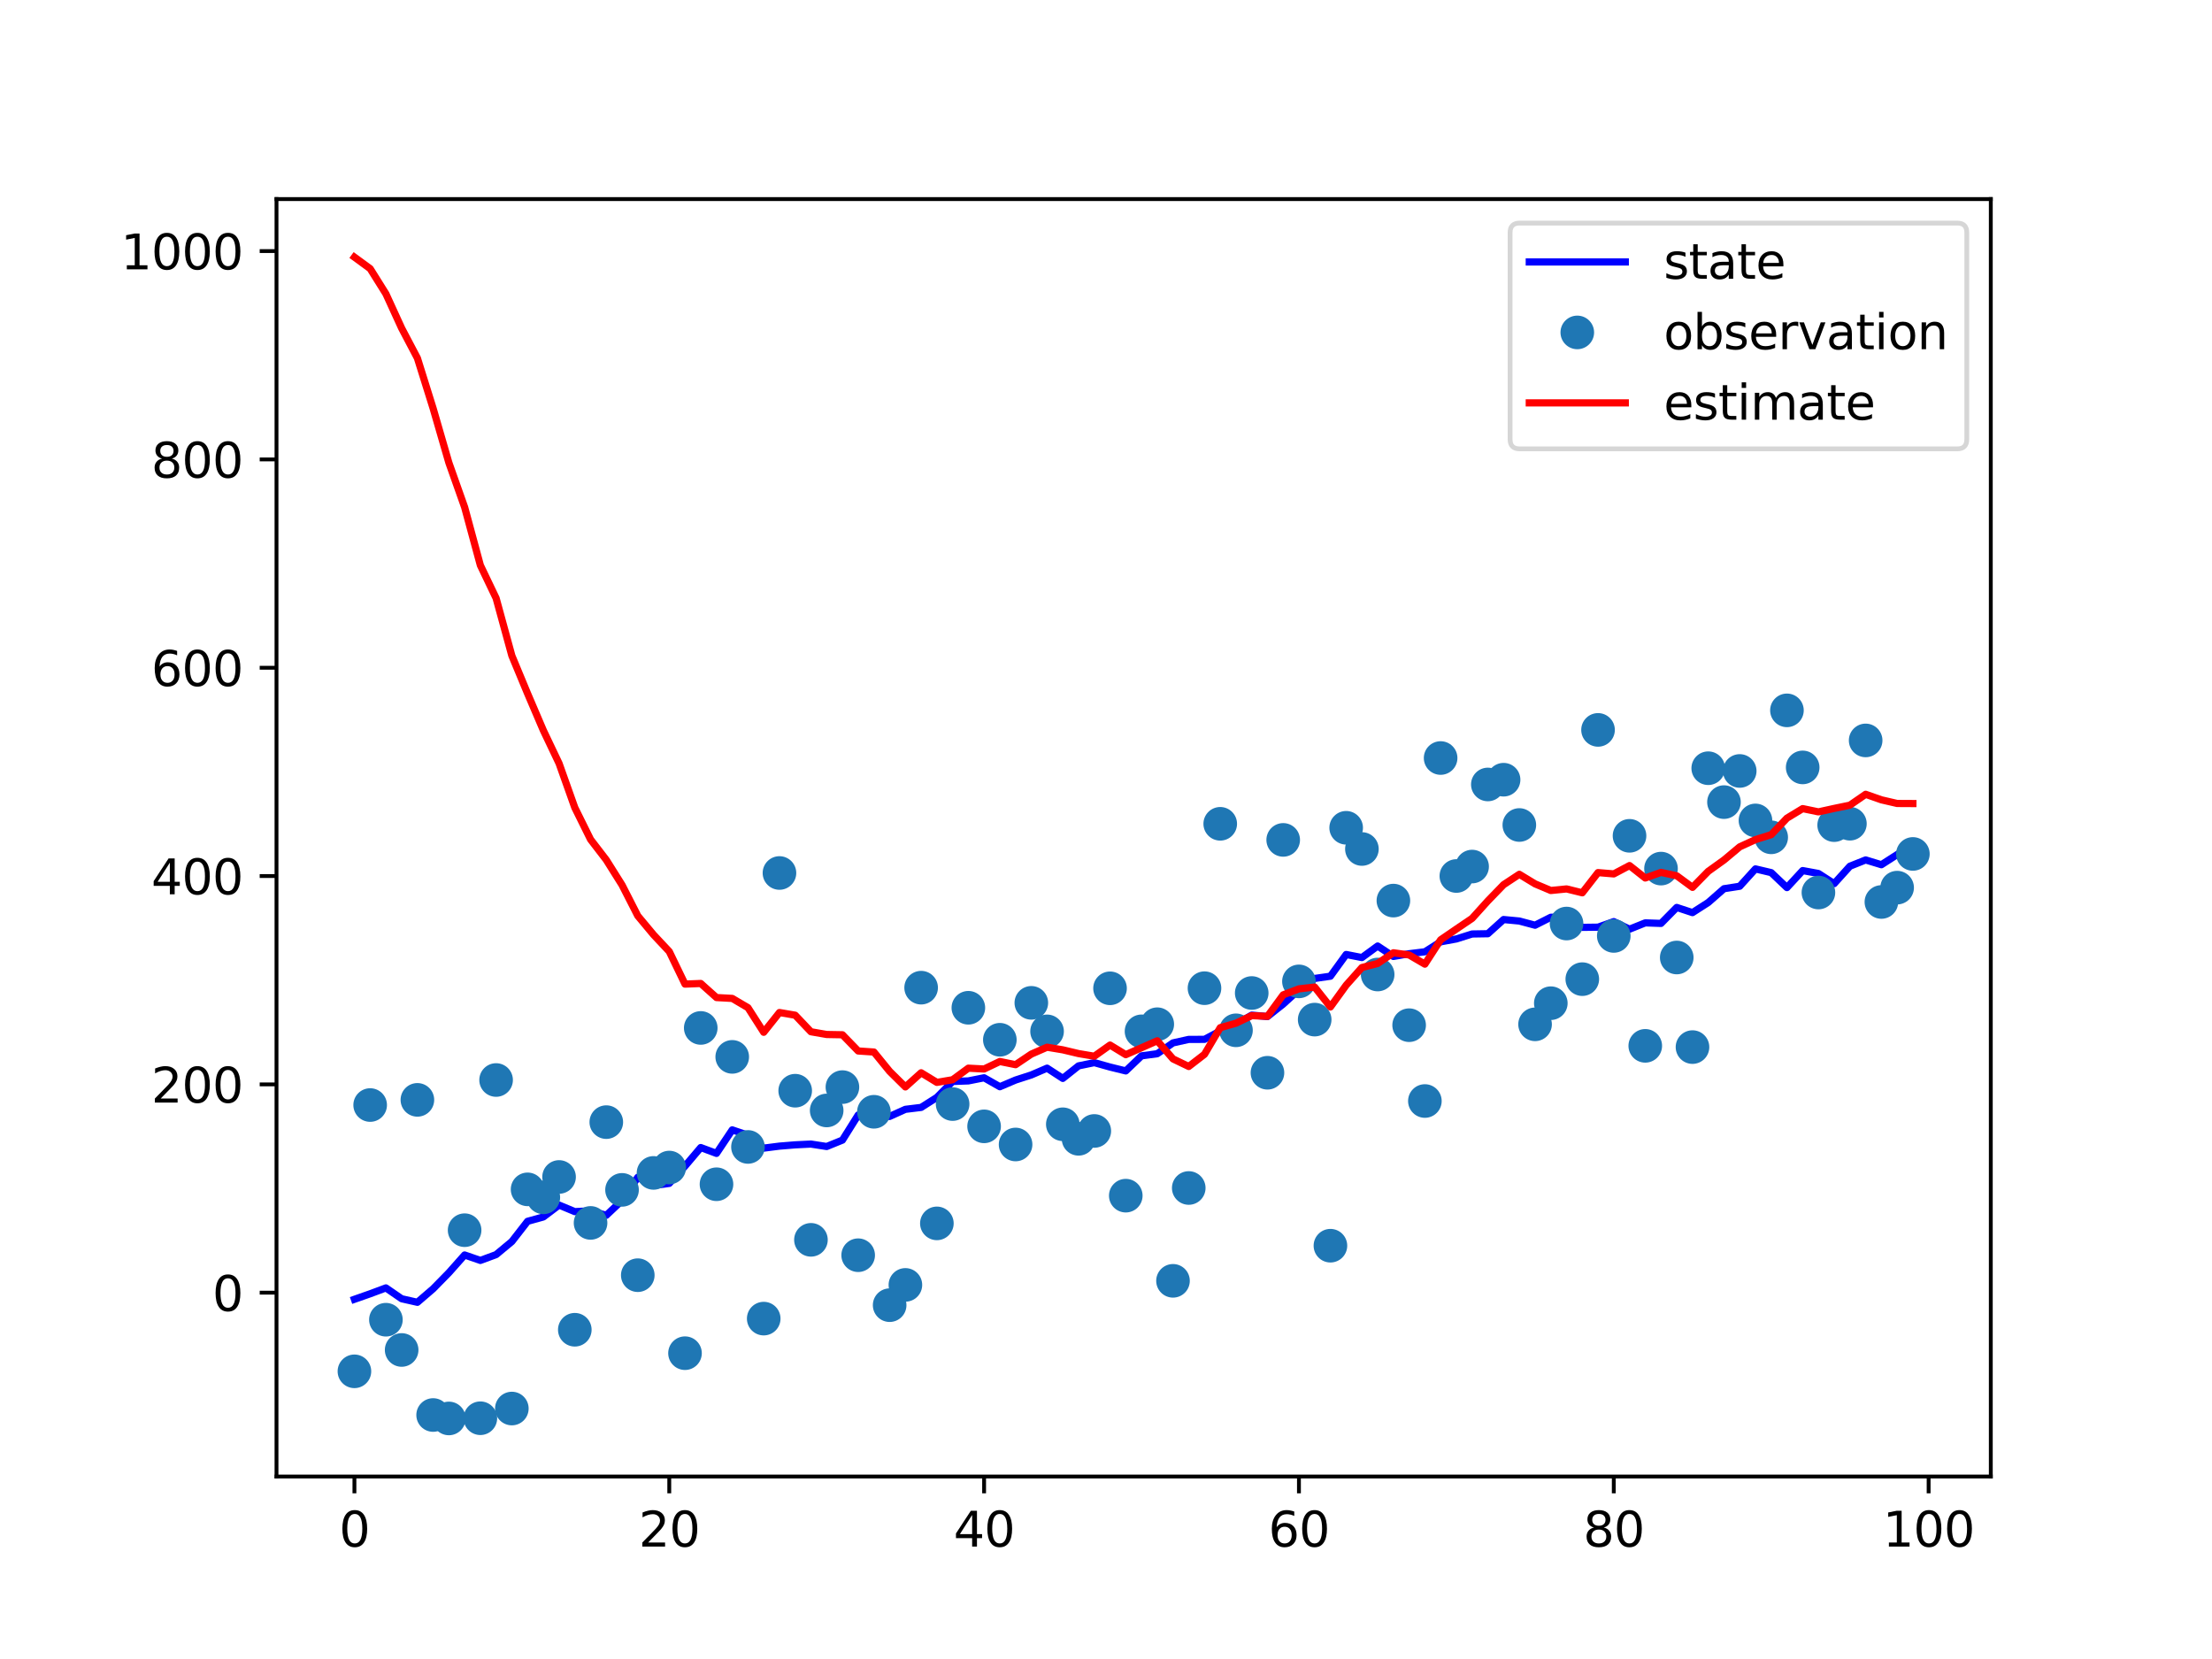 <?xml version="1.0" encoding="utf-8" standalone="no"?>
<!DOCTYPE svg PUBLIC "-//W3C//DTD SVG 1.1//EN"
  "http://www.w3.org/Graphics/SVG/1.1/DTD/svg11.dtd">
<svg xmlns:xlink="http://www.w3.org/1999/xlink" width="460.8pt" height="345.6pt" viewBox="0 0 460.8 345.6" xmlns="http://www.w3.org/2000/svg" version="1.1">
 <defs>
  <style type="text/css">*{stroke-linejoin: round; stroke-linecap: butt}</style>
 </defs>
 <g id="figure_1">
  <g id="patch_1">
   <path d="M 0 345.6 
L 460.8 345.6 
L 460.8 0 
L 0 0 
z
" style="fill: #ffffff"/>
  </g>
  <g id="axes_1">
   <g id="patch_2">
    <path d="M 57.6 307.584 
L 414.72 307.584 
L 414.72 41.472 
L 57.6 41.472 
z
" style="fill: #ffffff"/>
   </g>
   <g id="matplotlib.axis_1">
    <g id="xtick_1">
     <g id="line2d_1">
      <defs>
       <path id="mcd37505685" d="M 0 0 
L 0 3.5 
" style="stroke: #000000; stroke-width: 0.8"/>
      </defs>
      <g>
       <use xlink:href="#mcd37505685" x="73.833" y="307.584" style="stroke: #000000; stroke-width: 0.8"/>
      </g>
     </g>
     <g id="text_1">
      <!-- 0 -->
      <g transform="translate(70.651 322.182) scale(0.1 -0.1)">
       <defs>
        <path id="DejaVuSans-30" d="M 2034 4250 
Q 1547 4250 1301 3770 
Q 1056 3291 1056 2328 
Q 1056 1369 1301 889 
Q 1547 409 2034 409 
Q 2525 409 2770 889 
Q 3016 1369 3016 2328 
Q 3016 3291 2770 3770 
Q 2525 4250 2034 4250 
z
M 2034 4750 
Q 2819 4750 3233 4129 
Q 3647 3509 3647 2328 
Q 3647 1150 3233 529 
Q 2819 -91 2034 -91 
Q 1250 -91 836 529 
Q 422 1150 422 2328 
Q 422 3509 836 4129 
Q 1250 4750 2034 4750 
z
" transform="scale(0.016)"/>
       </defs>
       <use xlink:href="#DejaVuSans-30"/>
      </g>
     </g>
    </g>
    <g id="xtick_2">
     <g id="line2d_2">
      <g>
       <use xlink:href="#mcd37505685" x="139.42" y="307.584" style="stroke: #000000; stroke-width: 0.8"/>
      </g>
     </g>
     <g id="text_2">
      <!-- 20 -->
      <g transform="translate(133.057 322.182) scale(0.1 -0.1)">
       <defs>
        <path id="DejaVuSans-32" d="M 1228 531 
L 3431 531 
L 3431 0 
L 469 0 
L 469 531 
Q 828 903 1448 1529 
Q 2069 2156 2228 2338 
Q 2531 2678 2651 2914 
Q 2772 3150 2772 3378 
Q 2772 3750 2511 3984 
Q 2250 4219 1831 4219 
Q 1534 4219 1204 4116 
Q 875 4013 500 3803 
L 500 4441 
Q 881 4594 1212 4672 
Q 1544 4750 1819 4750 
Q 2544 4750 2975 4387 
Q 3406 4025 3406 3419 
Q 3406 3131 3298 2873 
Q 3191 2616 2906 2266 
Q 2828 2175 2409 1742 
Q 1991 1309 1228 531 
z
" transform="scale(0.016)"/>
       </defs>
       <use xlink:href="#DejaVuSans-32"/>
       <use xlink:href="#DejaVuSans-30" transform="translate(63.623 0)"/>
      </g>
     </g>
    </g>
    <g id="xtick_3">
     <g id="line2d_3">
      <g>
       <use xlink:href="#mcd37505685" x="205.006" y="307.584" style="stroke: #000000; stroke-width: 0.8"/>
      </g>
     </g>
     <g id="text_3">
      <!-- 40 -->
      <g transform="translate(198.644 322.182) scale(0.1 -0.1)">
       <defs>
        <path id="DejaVuSans-34" d="M 2419 4116 
L 825 1625 
L 2419 1625 
L 2419 4116 
z
M 2253 4666 
L 3047 4666 
L 3047 1625 
L 3713 1625 
L 3713 1100 
L 3047 1100 
L 3047 0 
L 2419 0 
L 2419 1100 
L 313 1100 
L 313 1709 
L 2253 4666 
z
" transform="scale(0.016)"/>
       </defs>
       <use xlink:href="#DejaVuSans-34"/>
       <use xlink:href="#DejaVuSans-30" transform="translate(63.623 0)"/>
      </g>
     </g>
    </g>
    <g id="xtick_4">
     <g id="line2d_4">
      <g>
       <use xlink:href="#mcd37505685" x="270.593" y="307.584" style="stroke: #000000; stroke-width: 0.8"/>
      </g>
     </g>
     <g id="text_4">
      <!-- 60 -->
      <g transform="translate(264.231 322.182) scale(0.1 -0.1)">
       <defs>
        <path id="DejaVuSans-36" d="M 2113 2584 
Q 1688 2584 1439 2293 
Q 1191 2003 1191 1497 
Q 1191 994 1439 701 
Q 1688 409 2113 409 
Q 2538 409 2786 701 
Q 3034 994 3034 1497 
Q 3034 2003 2786 2293 
Q 2538 2584 2113 2584 
z
M 3366 4563 
L 3366 3988 
Q 3128 4100 2886 4159 
Q 2644 4219 2406 4219 
Q 1781 4219 1451 3797 
Q 1122 3375 1075 2522 
Q 1259 2794 1537 2939 
Q 1816 3084 2150 3084 
Q 2853 3084 3261 2657 
Q 3669 2231 3669 1497 
Q 3669 778 3244 343 
Q 2819 -91 2113 -91 
Q 1303 -91 875 529 
Q 447 1150 447 2328 
Q 447 3434 972 4092 
Q 1497 4750 2381 4750 
Q 2619 4750 2861 4703 
Q 3103 4656 3366 4563 
z
" transform="scale(0.016)"/>
       </defs>
       <use xlink:href="#DejaVuSans-36"/>
       <use xlink:href="#DejaVuSans-30" transform="translate(63.623 0)"/>
      </g>
     </g>
    </g>
    <g id="xtick_5">
     <g id="line2d_5">
      <g>
       <use xlink:href="#mcd37505685" x="336.18" y="307.584" style="stroke: #000000; stroke-width: 0.8"/>
      </g>
     </g>
     <g id="text_5">
      <!-- 80 -->
      <g transform="translate(329.817 322.182) scale(0.1 -0.1)">
       <defs>
        <path id="DejaVuSans-38" d="M 2034 2216 
Q 1584 2216 1326 1975 
Q 1069 1734 1069 1313 
Q 1069 891 1326 650 
Q 1584 409 2034 409 
Q 2484 409 2743 651 
Q 3003 894 3003 1313 
Q 3003 1734 2745 1975 
Q 2488 2216 2034 2216 
z
M 1403 2484 
Q 997 2584 770 2862 
Q 544 3141 544 3541 
Q 544 4100 942 4425 
Q 1341 4750 2034 4750 
Q 2731 4750 3128 4425 
Q 3525 4100 3525 3541 
Q 3525 3141 3298 2862 
Q 3072 2584 2669 2484 
Q 3125 2378 3379 2068 
Q 3634 1759 3634 1313 
Q 3634 634 3220 271 
Q 2806 -91 2034 -91 
Q 1263 -91 848 271 
Q 434 634 434 1313 
Q 434 1759 690 2068 
Q 947 2378 1403 2484 
z
M 1172 3481 
Q 1172 3119 1398 2916 
Q 1625 2713 2034 2713 
Q 2441 2713 2670 2916 
Q 2900 3119 2900 3481 
Q 2900 3844 2670 4047 
Q 2441 4250 2034 4250 
Q 1625 4250 1398 4047 
Q 1172 3844 1172 3481 
z
" transform="scale(0.016)"/>
       </defs>
       <use xlink:href="#DejaVuSans-38"/>
       <use xlink:href="#DejaVuSans-30" transform="translate(63.623 0)"/>
      </g>
     </g>
    </g>
    <g id="xtick_6">
     <g id="line2d_6">
      <g>
       <use xlink:href="#mcd37505685" x="401.767" y="307.584" style="stroke: #000000; stroke-width: 0.8"/>
      </g>
     </g>
     <g id="text_6">
      <!-- 100 -->
      <g transform="translate(392.223 322.182) scale(0.1 -0.1)">
       <defs>
        <path id="DejaVuSans-31" d="M 794 531 
L 1825 531 
L 1825 4091 
L 703 3866 
L 703 4441 
L 1819 4666 
L 2450 4666 
L 2450 531 
L 3481 531 
L 3481 0 
L 794 0 
L 794 531 
z
" transform="scale(0.016)"/>
       </defs>
       <use xlink:href="#DejaVuSans-31"/>
       <use xlink:href="#DejaVuSans-30" transform="translate(63.623 0)"/>
       <use xlink:href="#DejaVuSans-30" transform="translate(127.246 0)"/>
      </g>
     </g>
    </g>
   </g>
   <g id="matplotlib.axis_2">
    <g id="ytick_1">
     <g id="line2d_7">
      <defs>
       <path id="mdee4d1c8cc" d="M 0 0 
L -3.5 0 
" style="stroke: #000000; stroke-width: 0.8"/>
      </defs>
      <g>
       <use xlink:href="#mdee4d1c8cc" x="57.6" y="269.29" style="stroke: #000000; stroke-width: 0.8"/>
      </g>
     </g>
     <g id="text_7">
      <!-- 0 -->
      <g transform="translate(44.237 273.089) scale(0.1 -0.1)">
       <use xlink:href="#DejaVuSans-30"/>
      </g>
     </g>
    </g>
    <g id="ytick_2">
     <g id="line2d_8">
      <g>
       <use xlink:href="#mdee4d1c8cc" x="57.6" y="225.894" style="stroke: #000000; stroke-width: 0.8"/>
      </g>
     </g>
     <g id="text_8">
      <!-- 200 -->
      <g transform="translate(31.512 229.693) scale(0.1 -0.1)">
       <use xlink:href="#DejaVuSans-32"/>
       <use xlink:href="#DejaVuSans-30" transform="translate(63.623 0)"/>
       <use xlink:href="#DejaVuSans-30" transform="translate(127.246 0)"/>
      </g>
     </g>
    </g>
    <g id="ytick_3">
     <g id="line2d_9">
      <g>
       <use xlink:href="#mdee4d1c8cc" x="57.6" y="182.497" style="stroke: #000000; stroke-width: 0.8"/>
      </g>
     </g>
     <g id="text_9">
      <!-- 400 -->
      <g transform="translate(31.512 186.297) scale(0.1 -0.1)">
       <use xlink:href="#DejaVuSans-34"/>
       <use xlink:href="#DejaVuSans-30" transform="translate(63.623 0)"/>
       <use xlink:href="#DejaVuSans-30" transform="translate(127.246 0)"/>
      </g>
     </g>
    </g>
    <g id="ytick_4">
     <g id="line2d_10">
      <g>
       <use xlink:href="#mdee4d1c8cc" x="57.6" y="139.101" style="stroke: #000000; stroke-width: 0.8"/>
      </g>
     </g>
     <g id="text_10">
      <!-- 600 -->
      <g transform="translate(31.512 142.9) scale(0.1 -0.1)">
       <use xlink:href="#DejaVuSans-36"/>
       <use xlink:href="#DejaVuSans-30" transform="translate(63.623 0)"/>
       <use xlink:href="#DejaVuSans-30" transform="translate(127.246 0)"/>
      </g>
     </g>
    </g>
    <g id="ytick_5">
     <g id="line2d_11">
      <g>
       <use xlink:href="#mdee4d1c8cc" x="57.6" y="95.705" style="stroke: #000000; stroke-width: 0.8"/>
      </g>
     </g>
     <g id="text_11">
      <!-- 800 -->
      <g transform="translate(31.512 99.504) scale(0.1 -0.1)">
       <use xlink:href="#DejaVuSans-38"/>
       <use xlink:href="#DejaVuSans-30" transform="translate(63.623 0)"/>
       <use xlink:href="#DejaVuSans-30" transform="translate(127.246 0)"/>
      </g>
     </g>
    </g>
    <g id="ytick_6">
     <g id="line2d_12">
      <g>
       <use xlink:href="#mdee4d1c8cc" x="57.6" y="52.309" style="stroke: #000000; stroke-width: 0.8"/>
      </g>
     </g>
     <g id="text_12">
      <!-- 1000 -->
      <g transform="translate(25.15 56.108) scale(0.1 -0.1)">
       <use xlink:href="#DejaVuSans-31"/>
       <use xlink:href="#DejaVuSans-30" transform="translate(63.623 0)"/>
       <use xlink:href="#DejaVuSans-30" transform="translate(127.246 0)"/>
       <use xlink:href="#DejaVuSans-30" transform="translate(190.869 0)"/>
      </g>
     </g>
    </g>
   </g>
   <g id="line2d_13">
    <path d="M 73.833 270.668 
L 77.112 269.516 
L 80.391 268.294 
L 83.671 270.554 
L 86.95 271.294 
L 90.229 268.474 
L 93.509 265.128 
L 96.788 261.436 
L 100.067 262.568 
L 103.347 261.36 
L 106.626 258.638 
L 109.905 254.423 
L 113.185 253.516 
L 116.464 251.04 
L 119.743 252.404 
L 123.023 252.233 
L 126.302 253.169 
L 129.581 250.081 
L 132.861 245.253 
L 136.14 246.962 
L 139.42 246.522 
L 142.699 242.922 
L 145.978 239.054 
L 149.258 240.274 
L 152.537 235.374 
L 155.816 236.493 
L 159.096 239.177 
L 162.375 238.758 
L 165.654 238.491 
L 168.934 238.33 
L 172.213 238.838 
L 175.492 237.506 
L 178.772 232.275 
L 182.051 232.456 
L 185.33 232.573 
L 188.61 231.093 
L 191.889 230.694 
L 195.168 228.61 
L 198.448 225.29 
L 201.727 225.171 
L 205.006 224.521 
L 208.286 226.384 
L 211.565 224.991 
L 214.844 223.93 
L 218.124 222.515 
L 221.403 224.651 
L 224.682 222.042 
L 227.962 221.366 
L 231.241 222.286 
L 234.52 223.091 
L 237.8 219.952 
L 241.079 219.508 
L 244.358 217.253 
L 247.638 216.526 
L 250.917 216.518 
L 254.196 214.775 
L 257.476 213.404 
L 260.755 211.468 
L 264.034 211.768 
L 267.314 209.164 
L 270.593 206.177 
L 273.872 203.831 
L 277.152 203.362 
L 280.431 198.836 
L 283.71 199.479 
L 286.99 197.073 
L 290.269 199.247 
L 293.548 198.678 
L 296.828 198.276 
L 300.107 196.201 
L 303.386 195.602 
L 306.666 194.567 
L 309.945 194.512 
L 313.224 191.556 
L 316.504 191.866 
L 319.783 192.741 
L 323.062 191.083 
L 326.342 191.014 
L 329.621 193.187 
L 332.9 193.145 
L 336.18 191.987 
L 339.459 193.565 
L 342.739 192.249 
L 346.018 192.364 
L 349.297 189.037 
L 352.577 190.116 
L 355.856 188.009 
L 359.135 185.134 
L 362.415 184.624 
L 365.694 181.007 
L 368.973 181.782 
L 372.253 184.903 
L 375.532 181.356 
L 378.811 181.961 
L 382.091 184.077 
L 385.37 180.449 
L 388.649 179.14 
L 391.929 180.138 
L 395.208 178.027 
L 398.487 175.979 
" clip-path="url(#pc01953eec2)" style="fill: none; stroke: #0000ff; stroke-width: 1.5; stroke-linecap: square"/>
   </g>
   <g id="line2d_14">
    <defs>
     <path id="mfd2cfbe8c0" d="M 0 3 
C 0.796 3 1.559 2.684 2.121 2.121 
C 2.684 1.559 3 0.796 3 0 
C 3 -0.796 2.684 -1.559 2.121 -2.121 
C 1.559 -2.684 0.796 -3 0 -3 
C -0.796 -3 -1.559 -2.684 -2.121 -2.121 
C -2.684 -1.559 -3 -0.796 -3 0 
C -3 0.796 -2.684 1.559 -2.121 2.121 
C -1.559 2.684 -0.796 3 0 3 
z
" style="stroke: #1f77b4"/>
    </defs>
    <g clip-path="url(#pc01953eec2)">
     <use xlink:href="#mfd2cfbe8c0" x="73.833" y="285.672" style="fill: #1f77b4; stroke: #1f77b4"/>
     <use xlink:href="#mfd2cfbe8c0" x="77.112" y="230.199" style="fill: #1f77b4; stroke: #1f77b4"/>
     <use xlink:href="#mfd2cfbe8c0" x="80.391" y="274.921" style="fill: #1f77b4; stroke: #1f77b4"/>
     <use xlink:href="#mfd2cfbe8c0" x="83.671" y="281.224" style="fill: #1f77b4; stroke: #1f77b4"/>
     <use xlink:href="#mfd2cfbe8c0" x="86.95" y="229.122" style="fill: #1f77b4; stroke: #1f77b4"/>
     <use xlink:href="#mfd2cfbe8c0" x="90.229" y="294.773" style="fill: #1f77b4; stroke: #1f77b4"/>
     <use xlink:href="#mfd2cfbe8c0" x="93.509" y="295.488" style="fill: #1f77b4; stroke: #1f77b4"/>
     <use xlink:href="#mfd2cfbe8c0" x="96.788" y="256.272" style="fill: #1f77b4; stroke: #1f77b4"/>
     <use xlink:href="#mfd2cfbe8c0" x="100.067" y="295.444" style="fill: #1f77b4; stroke: #1f77b4"/>
     <use xlink:href="#mfd2cfbe8c0" x="103.347" y="224.985" style="fill: #1f77b4; stroke: #1f77b4"/>
     <use xlink:href="#mfd2cfbe8c0" x="106.626" y="293.425" style="fill: #1f77b4; stroke: #1f77b4"/>
     <use xlink:href="#mfd2cfbe8c0" x="109.905" y="247.765" style="fill: #1f77b4; stroke: #1f77b4"/>
     <use xlink:href="#mfd2cfbe8c0" x="113.185" y="249.431" style="fill: #1f77b4; stroke: #1f77b4"/>
     <use xlink:href="#mfd2cfbe8c0" x="116.464" y="245.184" style="fill: #1f77b4; stroke: #1f77b4"/>
     <use xlink:href="#mfd2cfbe8c0" x="119.743" y="277.01" style="fill: #1f77b4; stroke: #1f77b4"/>
     <use xlink:href="#mfd2cfbe8c0" x="123.023" y="254.755" style="fill: #1f77b4; stroke: #1f77b4"/>
     <use xlink:href="#mfd2cfbe8c0" x="126.302" y="233.759" style="fill: #1f77b4; stroke: #1f77b4"/>
     <use xlink:href="#mfd2cfbe8c0" x="129.581" y="247.873" style="fill: #1f77b4; stroke: #1f77b4"/>
     <use xlink:href="#mfd2cfbe8c0" x="132.861" y="265.646" style="fill: #1f77b4; stroke: #1f77b4"/>
     <use xlink:href="#mfd2cfbe8c0" x="136.14" y="244.338" style="fill: #1f77b4; stroke: #1f77b4"/>
     <use xlink:href="#mfd2cfbe8c0" x="139.42" y="243.222" style="fill: #1f77b4; stroke: #1f77b4"/>
     <use xlink:href="#mfd2cfbe8c0" x="142.699" y="281.894" style="fill: #1f77b4; stroke: #1f77b4"/>
     <use xlink:href="#mfd2cfbe8c0" x="145.978" y="214.139" style="fill: #1f77b4; stroke: #1f77b4"/>
     <use xlink:href="#mfd2cfbe8c0" x="149.258" y="246.702" style="fill: #1f77b4; stroke: #1f77b4"/>
     <use xlink:href="#mfd2cfbe8c0" x="152.537" y="220.166" style="fill: #1f77b4; stroke: #1f77b4"/>
     <use xlink:href="#mfd2cfbe8c0" x="155.816" y="238.929" style="fill: #1f77b4; stroke: #1f77b4"/>
     <use xlink:href="#mfd2cfbe8c0" x="159.096" y="274.691" style="fill: #1f77b4; stroke: #1f77b4"/>
     <use xlink:href="#mfd2cfbe8c0" x="162.375" y="181.86" style="fill: #1f77b4; stroke: #1f77b4"/>
     <use xlink:href="#mfd2cfbe8c0" x="165.654" y="227.215" style="fill: #1f77b4; stroke: #1f77b4"/>
     <use xlink:href="#mfd2cfbe8c0" x="168.934" y="258.28" style="fill: #1f77b4; stroke: #1f77b4"/>
     <use xlink:href="#mfd2cfbe8c0" x="172.213" y="231.328" style="fill: #1f77b4; stroke: #1f77b4"/>
     <use xlink:href="#mfd2cfbe8c0" x="175.492" y="226.464" style="fill: #1f77b4; stroke: #1f77b4"/>
     <use xlink:href="#mfd2cfbe8c0" x="178.772" y="261.484" style="fill: #1f77b4; stroke: #1f77b4"/>
     <use xlink:href="#mfd2cfbe8c0" x="182.051" y="231.603" style="fill: #1f77b4; stroke: #1f77b4"/>
     <use xlink:href="#mfd2cfbe8c0" x="185.33" y="271.892" style="fill: #1f77b4; stroke: #1f77b4"/>
     <use xlink:href="#mfd2cfbe8c0" x="188.61" y="267.669" style="fill: #1f77b4; stroke: #1f77b4"/>
     <use xlink:href="#mfd2cfbe8c0" x="191.889" y="205.751" style="fill: #1f77b4; stroke: #1f77b4"/>
     <use xlink:href="#mfd2cfbe8c0" x="195.168" y="254.853" style="fill: #1f77b4; stroke: #1f77b4"/>
     <use xlink:href="#mfd2cfbe8c0" x="198.448" y="230" style="fill: #1f77b4; stroke: #1f77b4"/>
     <use xlink:href="#mfd2cfbe8c0" x="201.727" y="209.936" style="fill: #1f77b4; stroke: #1f77b4"/>
     <use xlink:href="#mfd2cfbe8c0" x="205.006" y="234.639" style="fill: #1f77b4; stroke: #1f77b4"/>
     <use xlink:href="#mfd2cfbe8c0" x="208.286" y="216.601" style="fill: #1f77b4; stroke: #1f77b4"/>
     <use xlink:href="#mfd2cfbe8c0" x="211.565" y="238.418" style="fill: #1f77b4; stroke: #1f77b4"/>
     <use xlink:href="#mfd2cfbe8c0" x="214.844" y="208.91" style="fill: #1f77b4; stroke: #1f77b4"/>
     <use xlink:href="#mfd2cfbe8c0" x="218.124" y="214.852" style="fill: #1f77b4; stroke: #1f77b4"/>
     <use xlink:href="#mfd2cfbe8c0" x="221.403" y="234.208" style="fill: #1f77b4; stroke: #1f77b4"/>
     <use xlink:href="#mfd2cfbe8c0" x="224.682" y="237.236" style="fill: #1f77b4; stroke: #1f77b4"/>
     <use xlink:href="#mfd2cfbe8c0" x="227.962" y="235.6" style="fill: #1f77b4; stroke: #1f77b4"/>
     <use xlink:href="#mfd2cfbe8c0" x="231.241" y="205.881" style="fill: #1f77b4; stroke: #1f77b4"/>
     <use xlink:href="#mfd2cfbe8c0" x="234.52" y="249.079" style="fill: #1f77b4; stroke: #1f77b4"/>
     <use xlink:href="#mfd2cfbe8c0" x="237.8" y="214.845" style="fill: #1f77b4; stroke: #1f77b4"/>
     <use xlink:href="#mfd2cfbe8c0" x="241.079" y="213.365" style="fill: #1f77b4; stroke: #1f77b4"/>
     <use xlink:href="#mfd2cfbe8c0" x="244.358" y="266.82" style="fill: #1f77b4; stroke: #1f77b4"/>
     <use xlink:href="#mfd2cfbe8c0" x="247.638" y="247.481" style="fill: #1f77b4; stroke: #1f77b4"/>
     <use xlink:href="#mfd2cfbe8c0" x="250.917" y="205.858" style="fill: #1f77b4; stroke: #1f77b4"/>
     <use xlink:href="#mfd2cfbe8c0" x="254.196" y="171.614" style="fill: #1f77b4; stroke: #1f77b4"/>
     <use xlink:href="#mfd2cfbe8c0" x="257.476" y="214.632" style="fill: #1f77b4; stroke: #1f77b4"/>
     <use xlink:href="#mfd2cfbe8c0" x="260.755" y="206.862" style="fill: #1f77b4; stroke: #1f77b4"/>
     <use xlink:href="#mfd2cfbe8c0" x="264.034" y="223.476" style="fill: #1f77b4; stroke: #1f77b4"/>
     <use xlink:href="#mfd2cfbe8c0" x="267.314" y="174.966" style="fill: #1f77b4; stroke: #1f77b4"/>
     <use xlink:href="#mfd2cfbe8c0" x="270.593" y="204.441" style="fill: #1f77b4; stroke: #1f77b4"/>
     <use xlink:href="#mfd2cfbe8c0" x="273.872" y="212.403" style="fill: #1f77b4; stroke: #1f77b4"/>
     <use xlink:href="#mfd2cfbe8c0" x="277.152" y="259.502" style="fill: #1f77b4; stroke: #1f77b4"/>
     <use xlink:href="#mfd2cfbe8c0" x="280.431" y="172.442" style="fill: #1f77b4; stroke: #1f77b4"/>
     <use xlink:href="#mfd2cfbe8c0" x="283.71" y="176.86" style="fill: #1f77b4; stroke: #1f77b4"/>
     <use xlink:href="#mfd2cfbe8c0" x="286.99" y="203.009" style="fill: #1f77b4; stroke: #1f77b4"/>
     <use xlink:href="#mfd2cfbe8c0" x="290.269" y="187.61" style="fill: #1f77b4; stroke: #1f77b4"/>
     <use xlink:href="#mfd2cfbe8c0" x="293.548" y="213.566" style="fill: #1f77b4; stroke: #1f77b4"/>
     <use xlink:href="#mfd2cfbe8c0" x="296.828" y="229.362" style="fill: #1f77b4; stroke: #1f77b4"/>
     <use xlink:href="#mfd2cfbe8c0" x="300.107" y="157.91" style="fill: #1f77b4; stroke: #1f77b4"/>
     <use xlink:href="#mfd2cfbe8c0" x="303.386" y="182.488" style="fill: #1f77b4; stroke: #1f77b4"/>
     <use xlink:href="#mfd2cfbe8c0" x="306.666" y="180.521" style="fill: #1f77b4; stroke: #1f77b4"/>
     <use xlink:href="#mfd2cfbe8c0" x="309.945" y="163.418" style="fill: #1f77b4; stroke: #1f77b4"/>
     <use xlink:href="#mfd2cfbe8c0" x="313.224" y="162.428" style="fill: #1f77b4; stroke: #1f77b4"/>
     <use xlink:href="#mfd2cfbe8c0" x="316.504" y="171.862" style="fill: #1f77b4; stroke: #1f77b4"/>
     <use xlink:href="#mfd2cfbe8c0" x="319.783" y="213.386" style="fill: #1f77b4; stroke: #1f77b4"/>
     <use xlink:href="#mfd2cfbe8c0" x="323.062" y="208.984" style="fill: #1f77b4; stroke: #1f77b4"/>
     <use xlink:href="#mfd2cfbe8c0" x="326.342" y="192.391" style="fill: #1f77b4; stroke: #1f77b4"/>
     <use xlink:href="#mfd2cfbe8c0" x="329.621" y="203.975" style="fill: #1f77b4; stroke: #1f77b4"/>
     <use xlink:href="#mfd2cfbe8c0" x="332.9" y="152.051" style="fill: #1f77b4; stroke: #1f77b4"/>
     <use xlink:href="#mfd2cfbe8c0" x="336.18" y="194.973" style="fill: #1f77b4; stroke: #1f77b4"/>
     <use xlink:href="#mfd2cfbe8c0" x="339.459" y="174.115" style="fill: #1f77b4; stroke: #1f77b4"/>
     <use xlink:href="#mfd2cfbe8c0" x="342.739" y="217.868" style="fill: #1f77b4; stroke: #1f77b4"/>
     <use xlink:href="#mfd2cfbe8c0" x="346.018" y="180.945" style="fill: #1f77b4; stroke: #1f77b4"/>
     <use xlink:href="#mfd2cfbe8c0" x="349.297" y="199.466" style="fill: #1f77b4; stroke: #1f77b4"/>
     <use xlink:href="#mfd2cfbe8c0" x="352.577" y="218.129" style="fill: #1f77b4; stroke: #1f77b4"/>
     <use xlink:href="#mfd2cfbe8c0" x="355.856" y="160.033" style="fill: #1f77b4; stroke: #1f77b4"/>
     <use xlink:href="#mfd2cfbe8c0" x="359.135" y="167.094" style="fill: #1f77b4; stroke: #1f77b4"/>
     <use xlink:href="#mfd2cfbe8c0" x="362.415" y="160.605" style="fill: #1f77b4; stroke: #1f77b4"/>
     <use xlink:href="#mfd2cfbe8c0" x="365.694" y="170.911" style="fill: #1f77b4; stroke: #1f77b4"/>
     <use xlink:href="#mfd2cfbe8c0" x="368.973" y="174.429" style="fill: #1f77b4; stroke: #1f77b4"/>
     <use xlink:href="#mfd2cfbe8c0" x="372.253" y="147.981" style="fill: #1f77b4; stroke: #1f77b4"/>
     <use xlink:href="#mfd2cfbe8c0" x="375.532" y="159.866" style="fill: #1f77b4; stroke: #1f77b4"/>
     <use xlink:href="#mfd2cfbe8c0" x="378.811" y="185.929" style="fill: #1f77b4; stroke: #1f77b4"/>
     <use xlink:href="#mfd2cfbe8c0" x="382.091" y="171.889" style="fill: #1f77b4; stroke: #1f77b4"/>
     <use xlink:href="#mfd2cfbe8c0" x="385.37" y="171.595" style="fill: #1f77b4; stroke: #1f77b4"/>
     <use xlink:href="#mfd2cfbe8c0" x="388.649" y="154.243" style="fill: #1f77b4; stroke: #1f77b4"/>
     <use xlink:href="#mfd2cfbe8c0" x="391.929" y="187.899" style="fill: #1f77b4; stroke: #1f77b4"/>
     <use xlink:href="#mfd2cfbe8c0" x="395.208" y="184.912" style="fill: #1f77b4; stroke: #1f77b4"/>
     <use xlink:href="#mfd2cfbe8c0" x="398.487" y="177.892" style="fill: #1f77b4; stroke: #1f77b4"/>
    </g>
   </g>
   <g id="line2d_15">
    <path d="M 73.833 53.568 
L 77.112 55.968 
L 80.391 61.21 
L 83.671 68.374 
L 86.95 74.6 
L 90.229 85.084 
L 93.509 96.4 
L 96.788 105.653 
L 100.067 117.757 
L 103.347 124.611 
L 106.626 136.591 
L 109.905 144.481 
L 113.185 152.146 
L 116.464 159.032 
L 119.743 168.246 
L 123.023 174.87 
L 126.302 179.138 
L 129.581 184.358 
L 132.861 190.782 
L 136.14 194.716 
L 139.42 198.216 
L 142.699 205.007 
L 145.978 204.876 
L 149.258 207.809 
L 152.537 207.987 
L 155.816 209.917 
L 159.096 215.043 
L 162.375 210.926 
L 165.654 211.484 
L 168.934 214.933 
L 172.213 215.504 
L 175.492 215.561 
L 178.772 218.936 
L 182.051 219.157 
L 185.33 223.183 
L 188.61 226.427 
L 191.889 223.48 
L 195.168 225.48 
L 198.448 224.928 
L 201.727 222.521 
L 205.006 222.691 
L 208.286 221.13 
L 211.565 221.793 
L 214.844 219.586 
L 218.124 218.154 
L 221.403 218.699 
L 224.682 219.48 
L 227.962 220.032 
L 231.241 217.704 
L 234.52 219.707 
L 237.8 218.263 
L 241.079 216.815 
L 244.358 220.59 
L 247.638 222.166 
L 250.917 219.633 
L 254.196 214.084 
L 257.476 213.154 
L 260.755 211.574 
L 264.034 211.724 
L 267.314 207.246 
L 270.593 205.997 
L 273.872 205.625 
L 277.152 209.768 
L 280.431 205.236 
L 283.71 201.555 
L 286.99 200.712 
L 290.269 198.484 
L 293.548 198.937 
L 296.828 200.849 
L 300.107 195.783 
L 303.386 193.537 
L 306.666 191.317 
L 309.945 187.681 
L 313.224 184.297 
L 316.504 182.133 
L 319.783 184.124 
L 323.062 185.507 
L 326.342 185.18 
L 329.621 185.986 
L 332.9 181.776 
L 336.18 182.05 
L 339.459 180.314 
L 342.739 182.904 
L 346.018 181.736 
L 349.297 182.441 
L 352.577 184.854 
L 355.856 181.511 
L 359.135 179.158 
L 362.415 176.412 
L 365.694 174.907 
L 368.973 173.88 
L 372.253 170.434 
L 375.532 168.447 
L 378.811 169.128 
L 382.091 168.409 
L 385.37 167.731 
L 388.649 165.466 
L 391.929 166.618 
L 395.208 167.377 
L 398.487 167.395 
" clip-path="url(#pc01953eec2)" style="fill: none; stroke: #ff0000; stroke-width: 1.5; stroke-linecap: square"/>
   </g>
   <g id="patch_3">
    <path d="M 57.6 307.584 
L 57.6 41.472 
" style="fill: none; stroke: #000000; stroke-width: 0.8; stroke-linejoin: miter; stroke-linecap: square"/>
   </g>
   <g id="patch_4">
    <path d="M 414.72 307.584 
L 414.72 41.472 
" style="fill: none; stroke: #000000; stroke-width: 0.8; stroke-linejoin: miter; stroke-linecap: square"/>
   </g>
   <g id="patch_5">
    <path d="M 57.6 307.584 
L 414.72 307.584 
" style="fill: none; stroke: #000000; stroke-width: 0.8; stroke-linejoin: miter; stroke-linecap: square"/>
   </g>
   <g id="patch_6">
    <path d="M 57.6 41.472 
L 414.72 41.472 
" style="fill: none; stroke: #000000; stroke-width: 0.8; stroke-linejoin: miter; stroke-linecap: square"/>
   </g>
   <g id="legend_1">
    <g id="patch_7">
     <path d="M 316.578 93.506 
L 407.72 93.506 
Q 409.72 93.506 409.72 91.506 
L 409.72 48.472 
Q 409.72 46.472 407.72 46.472 
L 316.578 46.472 
Q 314.578 46.472 314.578 48.472 
L 314.578 91.506 
Q 314.578 93.506 316.578 93.506 
z
" style="fill: #ffffff; opacity: 0.8; stroke: #cccccc; stroke-linejoin: miter"/>
    </g>
    <g id="line2d_16">
     <path d="M 318.578 54.57 
L 328.578 54.57 
L 338.578 54.57 
" style="fill: none; stroke: #0000ff; stroke-width: 1.5; stroke-linecap: square"/>
    </g>
    <g id="text_13">
     <!-- state -->
     <g transform="translate(346.578 58.07) scale(0.1 -0.1)">
      <defs>
       <path id="DejaVuSans-73" d="M 2834 3397 
L 2834 2853 
Q 2591 2978 2328 3040 
Q 2066 3103 1784 3103 
Q 1356 3103 1142 2972 
Q 928 2841 928 2578 
Q 928 2378 1081 2264 
Q 1234 2150 1697 2047 
L 1894 2003 
Q 2506 1872 2764 1633 
Q 3022 1394 3022 966 
Q 3022 478 2636 193 
Q 2250 -91 1575 -91 
Q 1294 -91 989 -36 
Q 684 19 347 128 
L 347 722 
Q 666 556 975 473 
Q 1284 391 1588 391 
Q 1994 391 2212 530 
Q 2431 669 2431 922 
Q 2431 1156 2273 1281 
Q 2116 1406 1581 1522 
L 1381 1569 
Q 847 1681 609 1914 
Q 372 2147 372 2553 
Q 372 3047 722 3315 
Q 1072 3584 1716 3584 
Q 2034 3584 2315 3537 
Q 2597 3491 2834 3397 
z
" transform="scale(0.016)"/>
       <path id="DejaVuSans-74" d="M 1172 4494 
L 1172 3500 
L 2356 3500 
L 2356 3053 
L 1172 3053 
L 1172 1153 
Q 1172 725 1289 603 
Q 1406 481 1766 481 
L 2356 481 
L 2356 0 
L 1766 0 
Q 1100 0 847 248 
Q 594 497 594 1153 
L 594 3053 
L 172 3053 
L 172 3500 
L 594 3500 
L 594 4494 
L 1172 4494 
z
" transform="scale(0.016)"/>
       <path id="DejaVuSans-61" d="M 2194 1759 
Q 1497 1759 1228 1600 
Q 959 1441 959 1056 
Q 959 750 1161 570 
Q 1363 391 1709 391 
Q 2188 391 2477 730 
Q 2766 1069 2766 1631 
L 2766 1759 
L 2194 1759 
z
M 3341 1997 
L 3341 0 
L 2766 0 
L 2766 531 
Q 2569 213 2275 61 
Q 1981 -91 1556 -91 
Q 1019 -91 701 211 
Q 384 513 384 1019 
Q 384 1609 779 1909 
Q 1175 2209 1959 2209 
L 2766 2209 
L 2766 2266 
Q 2766 2663 2505 2880 
Q 2244 3097 1772 3097 
Q 1472 3097 1187 3025 
Q 903 2953 641 2809 
L 641 3341 
Q 956 3463 1253 3523 
Q 1550 3584 1831 3584 
Q 2591 3584 2966 3190 
Q 3341 2797 3341 1997 
z
" transform="scale(0.016)"/>
       <path id="DejaVuSans-65" d="M 3597 1894 
L 3597 1613 
L 953 1613 
Q 991 1019 1311 708 
Q 1631 397 2203 397 
Q 2534 397 2845 478 
Q 3156 559 3463 722 
L 3463 178 
Q 3153 47 2828 -22 
Q 2503 -91 2169 -91 
Q 1331 -91 842 396 
Q 353 884 353 1716 
Q 353 2575 817 3079 
Q 1281 3584 2069 3584 
Q 2775 3584 3186 3129 
Q 3597 2675 3597 1894 
z
M 3022 2063 
Q 3016 2534 2758 2815 
Q 2500 3097 2075 3097 
Q 1594 3097 1305 2825 
Q 1016 2553 972 2059 
L 3022 2063 
z
" transform="scale(0.016)"/>
      </defs>
      <use xlink:href="#DejaVuSans-73"/>
      <use xlink:href="#DejaVuSans-74" transform="translate(52.1 0)"/>
      <use xlink:href="#DejaVuSans-61" transform="translate(91.309 0)"/>
      <use xlink:href="#DejaVuSans-74" transform="translate(152.588 0)"/>
      <use xlink:href="#DejaVuSans-65" transform="translate(191.797 0)"/>
     </g>
    </g>
    <g id="line2d_17">
     <g>
      <use xlink:href="#mfd2cfbe8c0" x="328.578" y="69.249" style="fill: #1f77b4; stroke: #1f77b4"/>
     </g>
    </g>
    <g id="text_14">
     <!-- observation -->
     <g transform="translate(346.578 72.749) scale(0.1 -0.1)">
      <defs>
       <path id="DejaVuSans-6f" d="M 1959 3097 
Q 1497 3097 1228 2736 
Q 959 2375 959 1747 
Q 959 1119 1226 758 
Q 1494 397 1959 397 
Q 2419 397 2687 759 
Q 2956 1122 2956 1747 
Q 2956 2369 2687 2733 
Q 2419 3097 1959 3097 
z
M 1959 3584 
Q 2709 3584 3137 3096 
Q 3566 2609 3566 1747 
Q 3566 888 3137 398 
Q 2709 -91 1959 -91 
Q 1206 -91 779 398 
Q 353 888 353 1747 
Q 353 2609 779 3096 
Q 1206 3584 1959 3584 
z
" transform="scale(0.016)"/>
       <path id="DejaVuSans-62" d="M 3116 1747 
Q 3116 2381 2855 2742 
Q 2594 3103 2138 3103 
Q 1681 3103 1420 2742 
Q 1159 2381 1159 1747 
Q 1159 1113 1420 752 
Q 1681 391 2138 391 
Q 2594 391 2855 752 
Q 3116 1113 3116 1747 
z
M 1159 2969 
Q 1341 3281 1617 3432 
Q 1894 3584 2278 3584 
Q 2916 3584 3314 3078 
Q 3713 2572 3713 1747 
Q 3713 922 3314 415 
Q 2916 -91 2278 -91 
Q 1894 -91 1617 61 
Q 1341 213 1159 525 
L 1159 0 
L 581 0 
L 581 4863 
L 1159 4863 
L 1159 2969 
z
" transform="scale(0.016)"/>
       <path id="DejaVuSans-72" d="M 2631 2963 
Q 2534 3019 2420 3045 
Q 2306 3072 2169 3072 
Q 1681 3072 1420 2755 
Q 1159 2438 1159 1844 
L 1159 0 
L 581 0 
L 581 3500 
L 1159 3500 
L 1159 2956 
Q 1341 3275 1631 3429 
Q 1922 3584 2338 3584 
Q 2397 3584 2469 3576 
Q 2541 3569 2628 3553 
L 2631 2963 
z
" transform="scale(0.016)"/>
       <path id="DejaVuSans-76" d="M 191 3500 
L 800 3500 
L 1894 563 
L 2988 3500 
L 3597 3500 
L 2284 0 
L 1503 0 
L 191 3500 
z
" transform="scale(0.016)"/>
       <path id="DejaVuSans-69" d="M 603 3500 
L 1178 3500 
L 1178 0 
L 603 0 
L 603 3500 
z
M 603 4863 
L 1178 4863 
L 1178 4134 
L 603 4134 
L 603 4863 
z
" transform="scale(0.016)"/>
       <path id="DejaVuSans-6e" d="M 3513 2113 
L 3513 0 
L 2938 0 
L 2938 2094 
Q 2938 2591 2744 2837 
Q 2550 3084 2163 3084 
Q 1697 3084 1428 2787 
Q 1159 2491 1159 1978 
L 1159 0 
L 581 0 
L 581 3500 
L 1159 3500 
L 1159 2956 
Q 1366 3272 1645 3428 
Q 1925 3584 2291 3584 
Q 2894 3584 3203 3211 
Q 3513 2838 3513 2113 
z
" transform="scale(0.016)"/>
      </defs>
      <use xlink:href="#DejaVuSans-6f"/>
      <use xlink:href="#DejaVuSans-62" transform="translate(61.182 0)"/>
      <use xlink:href="#DejaVuSans-73" transform="translate(124.658 0)"/>
      <use xlink:href="#DejaVuSans-65" transform="translate(176.758 0)"/>
      <use xlink:href="#DejaVuSans-72" transform="translate(238.281 0)"/>
      <use xlink:href="#DejaVuSans-76" transform="translate(279.395 0)"/>
      <use xlink:href="#DejaVuSans-61" transform="translate(338.574 0)"/>
      <use xlink:href="#DejaVuSans-74" transform="translate(399.854 0)"/>
      <use xlink:href="#DejaVuSans-69" transform="translate(439.062 0)"/>
      <use xlink:href="#DejaVuSans-6f" transform="translate(466.846 0)"/>
      <use xlink:href="#DejaVuSans-6e" transform="translate(528.027 0)"/>
     </g>
    </g>
    <g id="line2d_18">
     <path d="M 318.578 83.927 
L 328.578 83.927 
L 338.578 83.927 
" style="fill: none; stroke: #ff0000; stroke-width: 1.5; stroke-linecap: square"/>
    </g>
    <g id="text_15">
     <!-- estimate -->
     <g transform="translate(346.578 87.427) scale(0.1 -0.1)">
      <defs>
       <path id="DejaVuSans-6d" d="M 3328 2828 
Q 3544 3216 3844 3400 
Q 4144 3584 4550 3584 
Q 5097 3584 5394 3201 
Q 5691 2819 5691 2113 
L 5691 0 
L 5113 0 
L 5113 2094 
Q 5113 2597 4934 2840 
Q 4756 3084 4391 3084 
Q 3944 3084 3684 2787 
Q 3425 2491 3425 1978 
L 3425 0 
L 2847 0 
L 2847 2094 
Q 2847 2600 2669 2842 
Q 2491 3084 2119 3084 
Q 1678 3084 1418 2786 
Q 1159 2488 1159 1978 
L 1159 0 
L 581 0 
L 581 3500 
L 1159 3500 
L 1159 2956 
Q 1356 3278 1631 3431 
Q 1906 3584 2284 3584 
Q 2666 3584 2933 3390 
Q 3200 3197 3328 2828 
z
" transform="scale(0.016)"/>
      </defs>
      <use xlink:href="#DejaVuSans-65"/>
      <use xlink:href="#DejaVuSans-73" transform="translate(61.523 0)"/>
      <use xlink:href="#DejaVuSans-74" transform="translate(113.623 0)"/>
      <use xlink:href="#DejaVuSans-69" transform="translate(152.832 0)"/>
      <use xlink:href="#DejaVuSans-6d" transform="translate(180.615 0)"/>
      <use xlink:href="#DejaVuSans-61" transform="translate(278.027 0)"/>
      <use xlink:href="#DejaVuSans-74" transform="translate(339.307 0)"/>
      <use xlink:href="#DejaVuSans-65" transform="translate(378.516 0)"/>
     </g>
    </g>
   </g>
  </g>
 </g>
 <defs>
  <clipPath id="pc01953eec2">
   <rect x="57.6" y="41.472" width="357.12" height="266.112"/>
  </clipPath>
 </defs>
</svg>
